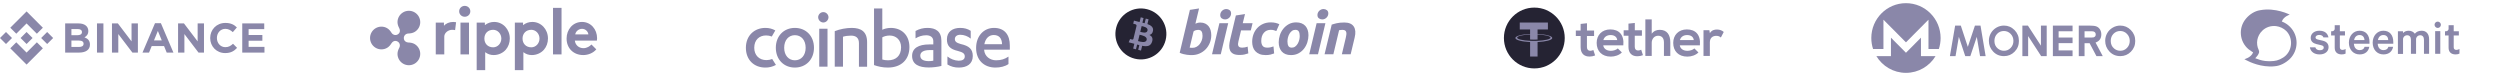 <svg width="1184" height="36" viewBox="0 0 1184 36" fill="none" xmlns="http://www.w3.org/2000/svg">
<path d="M5.689 18L2.843 20.843L0 18L2.843 15.157L5.689 18ZM12.588 11.096L17.46 15.971L20.304 13.128L12.588 5.412L4.872 13.128L7.716 15.971L12.588 11.096ZM22.335 15.157L19.492 18L22.335 20.843L25.176 18L22.335 15.157ZM12.588 24.904L7.716 20.032L4.872 22.872L12.588 30.588L20.304 22.872L17.46 20.032L12.588 24.904ZM12.588 20.843L15.431 18L12.588 15.157L9.745 18L12.588 20.843ZM42.594 21.116V21.077C42.594 19.222 41.611 18.295 40.009 17.685C40.993 17.132 41.825 16.264 41.825 14.707V14.667C41.825 12.498 40.088 11.096 37.267 11.096H30.862V24.904H37.429C40.546 24.904 42.599 23.642 42.599 21.116H42.594ZM38.807 15.213C38.807 16.239 37.958 16.674 36.618 16.674H33.821V13.76H36.819C38.101 13.76 38.812 14.271 38.812 15.179L38.807 15.213ZM39.577 20.738C39.577 21.763 38.767 22.235 37.425 22.235H33.821V19.203H37.331C38.89 19.203 39.581 19.776 39.581 20.703L39.577 20.738ZM48.977 24.904V11.096H45.93V24.904H48.977ZM65.306 24.904V11.096H62.298V19.599L55.829 11.096H53.028V24.904H56.026V16.126L62.711 24.904H65.306ZM82.132 24.904L76.204 10.998H73.403L67.487 24.904H70.584L71.851 21.807H77.69L78.951 24.904H82.132ZM76.61 19.124H72.93L74.765 14.648L76.61 19.124ZM96.611 24.904V11.096H93.603V19.599L87.132 11.096H84.333V24.904H87.329V16.126L94.016 24.904H96.611ZM112.291 22.676L110.36 20.723C109.275 21.707 108.309 22.339 106.73 22.339C104.363 22.339 102.725 20.371 102.725 18V17.961C102.725 15.595 104.403 13.661 106.73 13.661C108.109 13.661 109.189 14.252 110.261 15.218L112.187 12.99C110.906 11.728 109.349 10.86 106.744 10.86C102.504 10.86 99.545 14.075 99.545 17.993V18.032C99.545 21.997 102.563 25.133 106.626 25.133C109.285 25.14 110.862 24.193 112.281 22.676H112.291ZM125.252 24.904V22.198H117.746V19.294H124.256V16.588H117.746V13.799H125.144V11.094H114.728V24.901L125.252 24.904Z" fill="#8A87A9"/>
<path d="M196.332 20.842C195.42 20.316 194.394 20.163 193.377 20.128C192.524 20.098 191.251 19.551 191.251 17.999C191.251 16.843 192.188 15.912 193.377 15.871C194.394 15.835 195.42 15.683 196.332 15.156C197.151 14.684 197.83 14.004 198.303 13.185C198.776 12.367 199.025 11.438 199.025 10.493C199.025 9.547 198.776 8.619 198.303 7.8C197.83 6.981 197.15 6.301 196.332 5.829C195.513 5.356 194.584 5.107 193.639 5.107C192.694 5.107 191.765 5.356 190.947 5.829C190.128 6.302 189.448 6.982 188.975 7.8C188.503 8.619 188.254 9.548 188.254 10.493C188.254 11.536 188.625 12.496 189.099 13.387C189.497 14.136 189.698 15.526 188.333 16.315C187.317 16.901 186.049 16.53 185.415 15.516C184.88 14.66 184.234 13.858 183.33 13.336C182.511 12.863 181.583 12.614 180.637 12.614C179.692 12.614 178.764 12.863 177.945 13.336C177.126 13.808 176.447 14.488 175.974 15.307C175.501 16.125 175.252 17.054 175.252 17.999C175.252 18.945 175.501 19.873 175.974 20.692C176.447 21.511 177.126 22.19 177.945 22.663C178.764 23.136 179.692 23.384 180.637 23.384C181.583 23.384 182.511 23.136 183.33 22.663C184.234 22.141 184.88 21.339 185.415 20.484C185.854 19.781 186.95 18.886 188.332 19.684C189.347 20.27 189.661 21.555 189.098 22.612C188.625 23.503 188.254 24.463 188.254 25.506C188.254 26.451 188.503 27.38 188.976 28.198C189.448 29.017 190.128 29.697 190.947 30.17C191.765 30.642 192.694 30.891 193.639 30.891C194.585 30.891 195.513 30.642 196.332 30.17C197.151 29.697 197.83 29.017 198.303 28.198C198.776 27.38 199.024 26.451 199.024 25.506C199.024 24.561 198.776 23.632 198.303 22.813C197.83 21.995 197.15 21.315 196.332 20.842H196.332Z" fill="#8A87A9"/>
<path d="M215.537 14.273C215.257 14.18 214.667 14.118 214.077 14.118C212.307 14.118 210.412 15.552 210.412 17.322V25.765H206.375V10.701H210.257V12.223C211.158 11.105 212.804 10.391 214.636 10.391C215.094 10.394 215.551 10.435 216.003 10.515L215.537 14.273ZM220.102 2.781C221.562 2.781 222.742 3.899 222.742 5.359C222.742 6.819 221.562 7.937 220.102 7.937C218.642 7.937 217.462 6.819 217.462 5.359C217.462 3.9 218.643 2.781 220.102 2.781ZM222.121 25.765H218.083V10.701H222.121V25.765ZM234.048 10.39C232.446 10.37 230.886 10.908 229.638 11.913V10.701H225.755V33.218H229.793V24.709C230.941 25.616 232.367 26.099 233.831 26.076C236.067 26.076 238.21 25.081 239.545 23.528C240.726 22.161 241.439 20.299 241.439 18.249C241.439 13.807 238.147 10.39 234.048 10.39ZM233.557 22.41C231.049 22.41 229.401 20.679 229.401 18.262C229.401 15.844 231.049 14.113 233.557 14.113C235.698 14.113 237.434 15.971 237.434 18.262C237.434 20.553 235.698 22.41 233.557 22.41L233.557 22.41ZM265.945 25.765H261.907V3.713H265.945V25.765ZM282.406 23.373C280.946 25.113 278.555 26.075 276.225 26.075C271.722 26.075 268.337 22.97 268.337 18.249C268.337 14.056 271.194 10.391 275.667 10.391C279.828 10.391 282.779 13.9 282.779 18.093C282.781 18.478 282.75 18.863 282.686 19.242H272.25C272.467 21.354 274.176 22.814 276.319 22.814C278.027 22.814 279.393 21.851 280.108 21.075L282.406 23.373ZM278.648 16.292C278.524 14.956 277.313 13.652 275.666 13.652C273.989 13.652 272.623 14.925 272.436 16.292H278.648ZM252.125 10.39C250.522 10.37 248.963 10.908 247.714 11.913V10.701H243.831V33.218H247.869V24.709C249.018 25.616 250.444 26.099 251.907 26.076C254.144 26.076 256.286 25.081 257.622 23.528C258.802 22.161 259.516 20.299 259.516 18.249C259.516 13.807 256.224 10.39 252.125 10.39ZM251.634 22.41C249.126 22.41 247.477 20.679 247.477 18.262C247.477 15.844 249.126 14.113 251.634 14.113C253.775 14.113 255.511 15.971 255.511 18.262C255.511 20.552 253.775 22.41 251.634 22.41V22.41Z" fill="#8A87A9"/>
<path fill-rule="evenodd" clip-rule="evenodd" d="M362.982 28.47C363.95 28.47 364.857 28.288 365.711 27.936C365.711 27.968 367.45 30.736 367.482 30.747C365.942 31.594 364.218 32.024 362.471 31.998C357.127 32.009 353.252 28.385 353.252 22.622C353.252 16.818 357.315 13.215 362.471 13.215C364.294 13.215 365.742 13.621 367.19 14.412L365.523 17.299C364.648 16.946 363.752 16.786 362.815 16.786C359.659 16.786 357.211 18.849 357.211 22.622C357.211 26.193 359.575 28.47 362.982 28.47ZM376.45 13.215C381.7 13.215 385.502 17.032 385.502 22.622C385.502 28.181 381.7 31.998 376.44 31.998C371.232 31.998 367.43 28.181 367.43 22.622C367.43 17.032 371.232 13.215 376.45 13.215ZM376.45 16.657C373.523 16.657 371.388 18.977 371.388 22.622C371.388 26.236 373.523 28.556 376.45 28.556C379.45 28.556 381.555 26.236 381.555 22.622C381.555 18.977 379.45 16.657 376.45 16.657ZM387.992 31.592V13.621H391.909V31.581H387.992V31.592ZM387.471 8.094C387.512 7.455 387.788 6.856 388.244 6.417C388.699 5.979 389.3 5.736 389.924 5.736C390.549 5.736 391.15 5.979 391.605 6.417C392.061 6.856 392.337 7.455 392.377 8.094C392.378 8.766 392.121 9.41 391.664 9.89C391.206 10.37 390.583 10.646 389.93 10.66C389.276 10.646 388.653 10.37 388.195 9.89C387.738 9.41 387.481 8.766 387.482 8.094H387.471ZM395.325 14.754C397.891 13.765 400.606 13.244 403.346 13.215C407.825 13.215 410.659 14.958 410.659 20.025V31.592H406.794V20.399C406.794 17.801 405.221 16.871 403.044 16.871C401.659 16.871 400.273 17.064 399.242 17.395V31.581H395.336V14.754H395.325ZM413.94 4H417.857V14.102C418.69 13.653 420.305 13.215 421.846 13.215C426.909 13.215 430.7 16.529 430.7 22.302C430.7 28.107 426.95 31.998 420.471 31.998C417.94 31.998 415.721 31.463 413.94 30.822V4ZM417.857 28.181C418.607 28.427 419.596 28.556 420.586 28.556C424.18 28.556 426.752 26.524 426.752 22.387C426.752 18.892 424.336 16.828 421.377 16.828C419.836 16.828 418.648 17.235 417.857 17.684V28.181ZM442.023 19.544C442.023 17.598 440.586 16.7 438.648 16.7C436.638 16.7 435.055 17.309 433.596 18.165V14.669C435.341 13.696 437.298 13.195 439.284 13.215C443.117 13.215 445.846 14.84 445.846 19.341V31.228C444.18 31.677 441.815 31.955 439.836 31.955C435.294 31.955 431.971 30.544 431.971 26.482C431.971 22.826 435.013 21.04 440.075 21.04H442.013V19.544H442.023ZM442.023 23.713H440.357C437.627 23.713 435.846 24.536 435.846 26.364C435.846 28.224 437.513 28.951 439.877 28.951C440.471 28.951 441.305 28.876 442.013 28.759V23.724L442.023 23.713ZM448.69 26.728C450.216 27.969 452.088 28.68 454.034 28.759C455.773 28.759 456.919 28.149 456.919 26.728C456.919 25.263 455.888 24.739 453.638 24.13C449.992 23.275 448.461 21.778 448.461 18.646C448.461 15 451.148 13.215 454.711 13.215C456.69 13.215 458.263 13.653 459.732 14.594V18.282C458.336 17.139 456.611 16.5 454.825 16.465C453.127 16.465 452.221 17.32 452.221 18.496C452.221 19.672 452.961 20.271 454.982 20.848C458.982 21.735 460.711 23.275 460.711 26.514C460.711 30.298 457.909 31.998 454.117 31.998C452.215 32.037 450.34 31.534 448.7 30.544V26.728H448.69ZM466.075 23.52V23.595C466.315 26.802 468.992 28.556 471.732 28.556C474.138 28.556 475.877 27.978 477.617 26.802V30.33C476.034 31.474 473.7 31.998 471.45 31.998C465.992 31.998 462.284 28.427 462.284 22.751C462.284 17.032 465.919 13.215 470.742 13.215C475.846 13.215 478.252 16.582 478.252 21.489V23.52H466.065H466.075ZM474.575 20.923C474.492 18.122 473.148 16.582 470.617 16.582C468.367 16.582 466.711 18.207 466.19 20.923H474.575Z" fill="#8A87A9"/>
<path d="M552.041 18.996C550.428 25.465 543.876 29.402 537.405 27.788C530.938 26.176 527 19.624 528.614 13.155C530.226 6.686 536.779 2.749 543.247 4.361C549.717 5.974 553.654 12.527 552.041 18.996Z" fill="#252333"/>
<path d="M546.072 14.531C546.313 12.876 545.089 11.986 543.417 11.393L543.96 9.151L542.635 8.811L542.107 10.994C541.759 10.904 541.401 10.82 541.045 10.736L541.577 8.539L540.254 8.199L539.711 10.44C539.422 10.373 539.139 10.306 538.865 10.236L538.866 10.229L537.04 9.759L536.687 11.216C536.687 11.216 537.67 11.448 537.649 11.463C538.186 11.601 538.283 11.966 538.266 12.256L537.648 14.81C537.685 14.82 537.733 14.834 537.786 14.855C537.742 14.844 537.695 14.832 537.646 14.82L536.78 18.398C536.714 18.565 536.548 18.817 536.173 18.722C536.186 18.741 535.21 18.474 535.21 18.474L534.552 20.036L536.276 20.479C536.597 20.562 536.911 20.648 537.221 20.73L536.672 22.997L537.996 23.337L538.538 21.094C538.9 21.195 539.251 21.288 539.594 21.376L539.053 23.609L540.378 23.949L540.926 21.686C543.185 22.126 544.883 21.949 545.598 19.844C546.174 18.149 545.569 17.172 544.381 16.535C545.246 16.329 545.898 15.742 546.072 14.531ZM543.046 18.903C542.636 20.598 539.867 19.682 538.969 19.452L539.696 16.448C540.594 16.679 543.474 17.136 543.046 18.903ZM543.456 14.507C543.082 16.048 540.777 15.265 540.029 15.073L540.689 12.348C541.436 12.54 543.844 12.899 543.456 14.507Z" fill="#8A87A9"/>
<path d="M568.459 10.68C569.354 10.68 570.128 10.841 570.779 11.156C571.432 11.474 571.971 11.903 572.404 12.442C572.831 12.984 573.148 13.618 573.353 14.344C573.557 15.072 573.659 15.854 573.659 16.692C573.659 17.979 573.423 19.195 572.947 20.341C572.471 21.489 571.825 22.484 571.004 23.334C570.183 24.182 569.214 24.85 568.096 25.344C566.98 25.839 565.766 26.086 564.464 26.086C564.295 26.086 563.999 26.081 563.581 26.072C563.162 26.064 562.681 26.021 562.143 25.948C561.601 25.872 561.028 25.76 560.423 25.61C559.818 25.463 559.243 25.257 558.702 24.996L563.539 4.671L567.872 4L566.14 11.212C566.511 11.045 566.884 10.916 567.257 10.822C567.63 10.729 568.031 10.68 568.459 10.68ZM564.825 22.649C565.477 22.649 566.092 22.488 566.669 22.173C567.249 21.858 567.749 21.432 568.167 20.901C568.586 20.368 568.917 19.768 569.159 19.097C569.401 18.427 569.523 17.727 569.523 16.999C569.523 16.104 569.373 15.407 569.075 14.902C568.778 14.4 568.226 14.147 567.426 14.147C567.163 14.147 566.825 14.197 566.406 14.287C565.986 14.382 565.61 14.579 565.272 14.875L563.428 22.535C563.539 22.554 563.638 22.573 563.722 22.591C563.804 22.61 563.895 22.623 563.985 22.633C564.081 22.643 564.19 22.649 564.322 22.649C564.455 22.649 564.62 22.649 564.825 22.649ZM578.152 25.697H574.014L577.509 10.992H581.675L578.152 25.697ZM580.166 9.201C579.588 9.201 579.064 9.029 578.6 8.684C578.131 8.342 577.899 7.815 577.899 7.104C577.899 6.713 577.979 6.347 578.136 6.001C578.296 5.656 578.505 5.358 578.766 5.106C579.028 4.855 579.331 4.655 579.674 4.504C580.02 4.356 580.388 4.281 580.78 4.281C581.358 4.281 581.879 4.453 582.345 4.798C582.81 5.144 583.043 5.671 583.043 6.378C583.043 6.77 582.964 7.138 582.805 7.483C582.648 7.828 582.439 8.126 582.177 8.378C581.918 8.629 581.612 8.829 581.269 8.978C580.923 9.129 580.556 9.201 580.166 9.201ZM585.301 7.328L589.635 6.657L588.571 10.991H593.213L592.374 14.401H587.761L586.532 19.545C586.419 19.974 586.354 20.374 586.336 20.746C586.316 21.12 586.363 21.441 586.475 21.712C586.586 21.982 586.786 22.191 587.076 22.339C587.365 22.489 587.778 22.565 588.32 22.565C588.766 22.565 589.201 22.522 589.622 22.438C590.04 22.355 590.463 22.24 590.892 22.089L591.201 25.277C590.642 25.483 590.036 25.659 589.384 25.807C588.73 25.958 587.957 26.03 587.062 26.03C585.777 26.03 584.78 25.839 584.07 25.459C583.361 25.076 582.86 24.553 582.56 23.891C582.264 23.232 582.132 22.471 582.169 21.614C582.207 20.756 582.337 19.853 582.56 18.902L585.301 7.328ZM593.03 19.825C593.03 18.558 593.235 17.364 593.645 16.246C594.054 15.127 594.644 14.148 595.408 13.308C596.17 12.472 597.098 11.81 598.191 11.324C599.278 10.841 600.496 10.597 601.838 10.597C602.678 10.597 603.428 10.677 604.088 10.836C604.75 10.996 605.35 11.204 605.892 11.464L604.465 14.709C604.093 14.558 603.706 14.425 603.305 14.304C602.905 14.181 602.416 14.121 601.838 14.121C600.457 14.121 599.365 14.597 598.552 15.546C597.743 16.496 597.335 17.774 597.335 19.378C597.335 20.328 597.54 21.096 597.952 21.684C598.361 22.272 599.117 22.564 600.216 22.564C600.757 22.564 601.28 22.508 601.781 22.397C602.286 22.285 602.732 22.145 603.124 21.978L603.433 25.305C602.91 25.508 602.333 25.691 601.7 25.852C601.065 26.006 600.31 26.087 599.434 26.087C598.278 26.087 597.299 25.918 596.499 25.585C595.698 25.246 595.036 24.797 594.515 24.228C593.991 23.658 593.614 22.992 593.382 22.228C593.149 21.464 593.03 20.662 593.03 19.825ZM611.413 26.087C610.425 26.087 609.567 25.936 608.839 25.639C608.114 25.341 607.513 24.923 607.037 24.381C606.561 23.841 606.205 23.202 605.961 22.466C605.717 21.73 605.6 20.915 605.6 20.022C605.6 18.902 605.78 17.782 606.143 16.665C606.505 15.546 607.042 14.54 607.752 13.647C608.457 12.752 609.327 12.02 610.35 11.449C611.373 10.882 612.55 10.597 613.871 10.597C614.841 10.597 615.694 10.748 616.432 11.046C617.166 11.343 617.771 11.765 618.249 12.304C618.722 12.846 619.081 13.482 619.323 14.22C619.566 14.954 619.687 15.771 619.687 16.665C619.687 17.782 619.509 18.901 619.157 20.022C618.805 21.136 618.282 22.144 617.591 23.04C616.902 23.934 616.04 24.665 615.006 25.234C613.972 25.802 612.773 26.087 611.413 26.087ZM613.481 14.121C612.867 14.121 612.325 14.3 611.861 14.651C611.395 15.007 611.003 15.455 610.688 15.994C610.369 16.536 610.132 17.127 609.972 17.77C609.814 18.413 609.736 19.022 609.736 19.6C609.736 20.533 609.887 21.26 610.183 21.783C610.483 22.303 611.021 22.565 611.805 22.565C612.42 22.565 612.96 22.388 613.427 22.032C613.89 21.679 614.282 21.232 614.6 20.691C614.917 20.152 615.155 19.559 615.315 18.916C615.472 18.274 615.551 17.662 615.551 17.085C615.551 16.154 615.401 15.426 615.103 14.903C614.805 14.383 614.263 14.121 613.481 14.121ZM624.196 25.697H620.054L623.549 10.992H627.717L624.196 25.697ZM626.206 9.201C625.629 9.201 625.106 9.029 624.642 8.684C624.176 8.342 623.942 7.815 623.942 7.104C623.942 6.713 624.022 6.347 624.18 6.001C624.337 5.656 624.548 5.358 624.809 5.106C625.069 4.855 625.375 4.655 625.718 4.504C626.062 4.356 626.43 4.281 626.821 4.281C627.399 4.281 627.922 4.453 628.387 4.798C628.853 5.144 629.088 5.671 629.088 6.378C629.088 6.77 629.004 7.138 628.848 7.483C628.692 7.828 628.481 8.126 628.221 8.378C627.958 8.629 627.657 8.829 627.313 8.978C626.966 9.129 626.599 9.201 626.206 9.201ZM630.699 11.661C631.013 11.569 631.364 11.459 631.746 11.338C632.128 11.218 632.556 11.106 633.034 11.006C633.507 10.902 634.04 10.818 634.626 10.752C635.213 10.686 635.881 10.653 636.624 10.653C638.806 10.653 640.311 11.289 641.141 12.556C641.971 13.823 642.115 15.557 641.576 17.756L639.673 25.695H635.507L637.352 17.923C637.465 17.438 637.553 16.968 637.618 16.51C637.684 16.056 637.68 15.655 637.603 15.309C637.53 14.966 637.357 14.686 637.088 14.469C636.815 14.255 636.402 14.148 635.843 14.148C635.303 14.148 634.754 14.206 634.194 14.318L631.482 25.695H627.315L630.699 11.661Z" fill="#8A87A9"/>
<path d="M726.656 32.403C734.611 32.403 741.06 25.954 741.06 17.999C741.06 10.044 734.611 3.596 726.656 3.596C718.701 3.596 712.252 10.044 712.252 17.999C712.252 25.954 718.701 32.403 726.656 32.403Z" fill="#252333"/>
<path d="M728.192 19.329V19.326C728.092 19.334 727.578 19.364 726.434 19.364C725.52 19.364 724.878 19.338 724.651 19.326V19.329C721.134 19.174 718.51 18.562 718.51 17.828C718.51 17.096 721.136 16.483 724.651 16.328V18.72C724.88 18.736 725.54 18.775 726.45 18.775C727.543 18.775 728.09 18.729 728.192 18.72V16.33C731.702 16.488 734.319 17.099 734.319 17.831C734.319 18.562 731.7 19.174 728.192 19.331V19.329ZM728.192 16.082V13.943H733.09V10.68H719.756V13.943H724.653V16.082C720.673 16.265 717.681 17.052 717.681 17.997C717.681 18.942 720.675 19.73 724.653 19.915V26.774H728.194V19.915C732.168 19.732 735.155 18.944 735.155 18C735.155 17.057 732.168 16.267 728.194 16.084" fill="#8A87A9"/>
<path d="M751.596 11.008V14.467H754.959V17.063H751.573V22.327C751.573 23.489 752.215 24.057 753.155 24.057C753.625 24.057 754.169 23.908 754.614 23.686L755.454 26.257C754.591 26.602 753.873 26.75 752.958 26.775C750.313 26.875 748.584 25.367 748.584 22.327V17.063H746.31V14.467H748.584V11.329L751.596 11.008ZM809.565 14.305L809.788 15.713C810.728 14.206 811.988 13.983 813.224 13.983C814.484 13.983 815.695 14.477 816.362 15.143L815.003 17.763C814.384 17.244 813.817 16.971 812.828 16.971C811.247 16.971 809.788 17.811 809.788 20.06V26.486H806.773V14.301L809.565 14.305ZM802.176 18.976C801.979 17.394 800.743 16.602 799.013 16.602C797.382 16.602 796.046 17.394 795.602 18.976H802.176ZM795.553 21.472C795.75 22.98 797.061 24.068 799.186 24.068C800.298 24.068 801.757 23.647 802.449 22.931L804.376 24.835C803.091 26.169 800.99 26.812 799.135 26.812C794.935 26.812 792.436 24.216 792.436 20.312C792.436 16.605 794.958 13.935 798.913 13.935C802.991 13.935 805.538 16.456 805.068 21.472H795.553ZM782.256 9.188V15.959C783.345 14.551 784.679 14.129 786.063 14.129C789.523 14.129 791.056 16.477 791.056 20.062V26.488H788.041V20.087C788.041 17.862 786.878 16.924 785.271 16.924C783.491 16.924 782.256 18.432 782.256 20.261V26.491H779.241V9.19L782.256 9.188ZM774.249 10.869V14.328H777.611V16.924H774.225V22.188C774.225 23.35 774.869 23.918 775.807 23.918C776.277 23.918 776.821 23.77 777.266 23.547L778.107 26.118C777.243 26.463 776.525 26.611 775.61 26.636C772.966 26.736 771.236 25.226 771.236 22.188V16.924H768.962V14.328H771.236V11.191L774.249 10.869ZM765.919 18.976C765.722 17.394 764.486 16.602 762.756 16.602C761.126 16.602 759.789 17.394 759.345 18.976H765.919ZM759.296 21.472C759.493 22.98 760.804 24.068 762.929 24.068C764.041 24.068 765.5 23.647 766.192 22.931L768.119 24.835C766.834 26.169 764.733 26.812 762.878 26.812C758.675 26.812 756.179 24.216 756.179 20.312C756.179 16.605 758.701 13.935 762.654 13.935C766.732 13.935 769.277 16.456 768.809 21.472H759.296Z" fill="#8A87A9"/>
<path d="M902.662 1.5C893.602 1.5 886.253 8.888 886.253 18C886.253 19.821 886.547 21.573 887.089 23.212H891.996V9.329L902.662 20.054L913.329 9.329V23.212H918.236C918.779 21.573 919.072 19.821 919.072 18C919.072 8.888 911.724 1.5 902.662 1.5Z" fill="#8A87A9"/>
<path d="M895.554 17.84V26.575H888.64C891.52 31.327 896.723 34.501 902.661 34.501C908.6 34.501 913.803 31.327 916.683 26.575H909.769V17.84L902.661 24.987L895.554 17.84Z" fill="#8A87A9"/>
<path d="M1007.34 22.698C1006.47 23.596 1005.42 24.044 1004.18 24.044C1003.09 24.044 1002.12 23.698 1001.28 23.004C1000.19 22.119 999.648 20.915 999.648 19.39C999.648 18.025 1000.08 16.897 1000.94 16.011C1001.81 15.123 1002.87 14.682 1004.14 14.682C1005.39 14.682 1006.46 15.136 1007.33 16.043C1008.21 16.951 1008.65 18.061 1008.65 19.374C1008.65 20.691 1008.21 21.796 1007.34 22.698ZM1009.16 14.231C1007.77 12.822 1006.1 12.115 1004.16 12.115C1002.89 12.115 1001.69 12.438 1000.59 13.084C999.476 13.729 998.605 14.605 997.972 15.711C997.34 16.817 997.022 18.028 997.022 19.345C997.022 21.311 997.702 23.008 999.063 24.437C1000.42 25.869 1002.13 26.581 1004.18 26.581C1006.14 26.581 1007.81 25.888 1009.19 24.494C1010.57 23.104 1011.25 21.401 1011.25 19.39C1011.25 17.363 1010.56 15.644 1009.16 14.231Z" fill="#8A87A9"/>
<path d="M952.248 22.698C951.381 23.596 950.329 24.044 949.092 24.044C947.999 24.044 947.032 23.698 946.187 23.004C945.099 22.119 944.557 20.915 944.557 19.39C944.557 18.025 944.989 16.897 945.853 16.011C946.714 15.123 947.779 14.682 949.048 14.682C950.3 14.682 951.365 15.136 952.239 16.043C953.116 16.951 953.555 18.061 953.555 19.374C953.555 20.691 953.12 21.796 952.248 22.698ZM954.07 14.231C952.677 12.822 951.012 12.115 949.073 12.115C947.795 12.115 946.6 12.438 945.494 13.084C944.384 13.729 943.513 14.605 942.881 15.711C942.248 16.817 941.931 18.028 941.931 19.345C941.931 21.311 942.611 23.008 943.972 24.437C945.332 25.869 947.039 26.581 949.092 26.581C951.053 26.581 952.722 25.888 954.099 24.494C955.475 23.104 956.161 21.401 956.161 19.39C956.161 17.363 955.465 15.644 954.07 14.231Z" fill="#8A87A9"/>
<path d="M992.043 17.426C991.712 17.657 991.556 17.771 990.682 17.771H987.242V14.812H990.575C991.244 14.812 991.362 14.863 991.636 14.966C991.909 15.067 992.126 15.235 992.29 15.466C992.453 15.698 992.533 15.973 992.533 16.288C992.533 16.819 992.37 17.198 992.043 17.426ZM992.456 20.15C993.367 19.821 994.051 19.338 994.505 18.701C994.959 18.06 995.182 17.268 995.182 16.316C995.182 15.413 994.979 14.628 994.568 13.967C994.158 13.306 993.614 12.833 992.94 12.548C992.266 12.262 991.135 12.118 989.544 12.118H984.506V26.578H987.242V20.455H989.63L992.867 26.578H995.86L992.456 20.15ZM972.241 12.115H981.565V14.809H974.961V17.769H981.565V20.416H974.961V23.871H981.565V26.576H972.241V12.115ZM957.795 12.115H960.415L966.584 21.63V12.115H969.32V26.575H966.691L960.531 17.091V26.575H957.795V12.115Z" fill="#8A87A9"/>
<path d="M925.957 12.115H928.636L931.959 22.201L935.332 12.115H937.971L940.394 26.576H937.755L936.21 17.443L933.15 26.576H930.738L927.718 17.443L926.143 26.576H923.474L925.957 12.115Z" fill="#8A87A9"/>
<path d="M1082.62 26.22C1081.01 27.775 1078.68 28.747 1076.84 28.892C1075.52 29.038 1074.16 29.038 1072.85 28.892C1070.91 28.65 1069.5 28.115 1068.09 27.581C1068.77 26.901 1069.5 25.977 1069.79 25.151C1069.99 24.666 1069.94 24.131 1069.74 23.694C1068.24 20.633 1068.92 16.989 1071.35 14.608C1073.09 12.859 1075.52 12.082 1078 12.373C1079.8 12.616 1081.45 13.393 1082.76 14.657C1085.87 17.815 1085.78 23.111 1082.62 26.22ZM1084.51 12.665C1083.39 11.547 1082.08 10.721 1080.67 10.187C1081.5 7.806 1084.42 6.932 1084.42 6.932C1084.42 6.932 1077.71 3.433 1070.33 4.842C1067.85 5.231 1065.47 6.737 1063.77 8.729C1060.02 13.053 1060.51 19.613 1064.88 23.305C1065.56 23.888 1067.07 24.763 1067.07 24.811C1066.1 27.338 1062.94 28.018 1062.94 28.018C1062.94 28.018 1067.12 30.642 1072.71 31.322C1074.21 31.516 1075.77 31.565 1077.37 31.37C1079.95 31.176 1082.52 29.767 1084.51 27.872C1088.69 23.694 1088.74 16.892 1084.51 12.665Z" fill="#8A87A9"/>
<path d="M1156.01 11.733C1156.01 10.907 1155.28 10.227 1154.5 10.227C1153.68 10.227 1153 10.907 1153 11.733C1153 12.559 1153.73 13.239 1154.5 13.239C1155.28 13.239 1156.01 12.607 1156.01 11.733ZM1155.72 14.745H1153.29V25.483H1155.72V14.745ZM1143.67 15.96C1143.08 15.134 1142.02 14.551 1140.8 14.551C1139.59 14.551 1138.62 14.988 1138.08 15.668V14.794H1135.65V25.531H1138.08V18.292C1138.32 17.223 1139.15 16.689 1140.02 16.689C1141.24 16.689 1141.82 17.563 1141.82 18.875V25.483H1144.25V18.292C1144.49 17.223 1145.32 16.689 1146.19 16.689C1147.41 16.689 1147.99 17.563 1147.99 18.875V25.483H1150.42V18.535C1150.42 16.105 1149.11 14.551 1146.92 14.551C1145.42 14.551 1144.4 15.085 1143.67 15.96ZM1128.8 16.591C1127.44 16.591 1126.47 17.417 1126.18 18.972H1131.08C1131.04 17.66 1130.31 16.591 1128.8 16.591ZM1131.13 22.179H1133.37C1132.98 24.317 1131.42 25.774 1128.8 25.774C1125.79 25.774 1123.7 23.491 1123.7 20.187C1123.7 16.98 1125.84 14.551 1128.75 14.551C1131.81 14.551 1133.46 16.689 1133.46 19.847V20.721H1126.08C1126.18 22.616 1127.25 23.734 1128.8 23.734C1130.02 23.734 1130.89 23.199 1131.13 22.179ZM1117.53 16.591C1116.17 16.591 1115.2 17.417 1114.9 18.972H1119.81C1119.76 17.66 1119.03 16.591 1117.53 16.591ZM1119.86 22.179H1122.1C1121.71 24.317 1120.15 25.774 1117.53 25.774C1114.52 25.774 1112.43 23.491 1112.43 20.187C1112.43 16.98 1114.56 14.551 1117.48 14.551C1120.54 14.551 1122.19 16.689 1122.19 19.847V20.721H1114.81C1114.9 22.616 1115.97 23.734 1117.53 23.734C1118.74 23.734 1119.62 23.199 1119.86 22.179ZM1159.65 22.616C1159.65 24.754 1161.01 25.774 1162.96 25.774C1163.73 25.774 1164.37 25.628 1164.8 25.386V23.199C1164.46 23.442 1163.88 23.636 1163.39 23.636C1162.57 23.636 1162.08 23.248 1162.08 22.373V16.786H1164.51V14.794H1162.08V11.927H1159.65V13.579C1159.65 14.454 1158.92 14.794 1158.44 14.794H1157.95V16.786H1159.65V22.616ZM1105.72 22.616C1105.72 24.754 1107.08 25.774 1109.03 25.774C1109.8 25.774 1110.44 25.628 1110.87 25.386V23.199C1110.53 23.442 1109.95 23.636 1109.46 23.636C1108.64 23.636 1108.15 23.248 1108.15 22.373V16.786H1110.58V14.794H1108.15V11.927H1105.72V13.579C1105.72 14.454 1104.99 14.794 1104.51 14.794H1104.02V16.786H1105.72V22.616ZM1093.96 22.422C1094.3 24.511 1096.05 25.774 1098.58 25.774C1101.01 25.774 1102.81 24.462 1102.81 22.325C1102.81 20.77 1101.88 19.701 1100.04 19.264L1097.75 18.729C1096.98 18.535 1096.64 18.243 1096.64 17.757C1096.64 16.931 1097.51 16.543 1098.39 16.543C1099.5 16.543 1100.13 17.029 1100.38 17.709H1102.76C1102.37 15.765 1100.96 14.551 1098.43 14.551C1096.05 14.551 1094.35 15.96 1094.35 17.903C1094.35 19.652 1095.52 20.478 1097.03 20.867L1099.26 21.401C1100.18 21.596 1100.52 21.936 1100.52 22.519C1100.52 23.345 1099.79 23.782 1098.68 23.782C1097.61 23.782 1096.78 23.345 1096.54 22.422H1093.96Z" fill="#8A87A9"/>
</svg>
